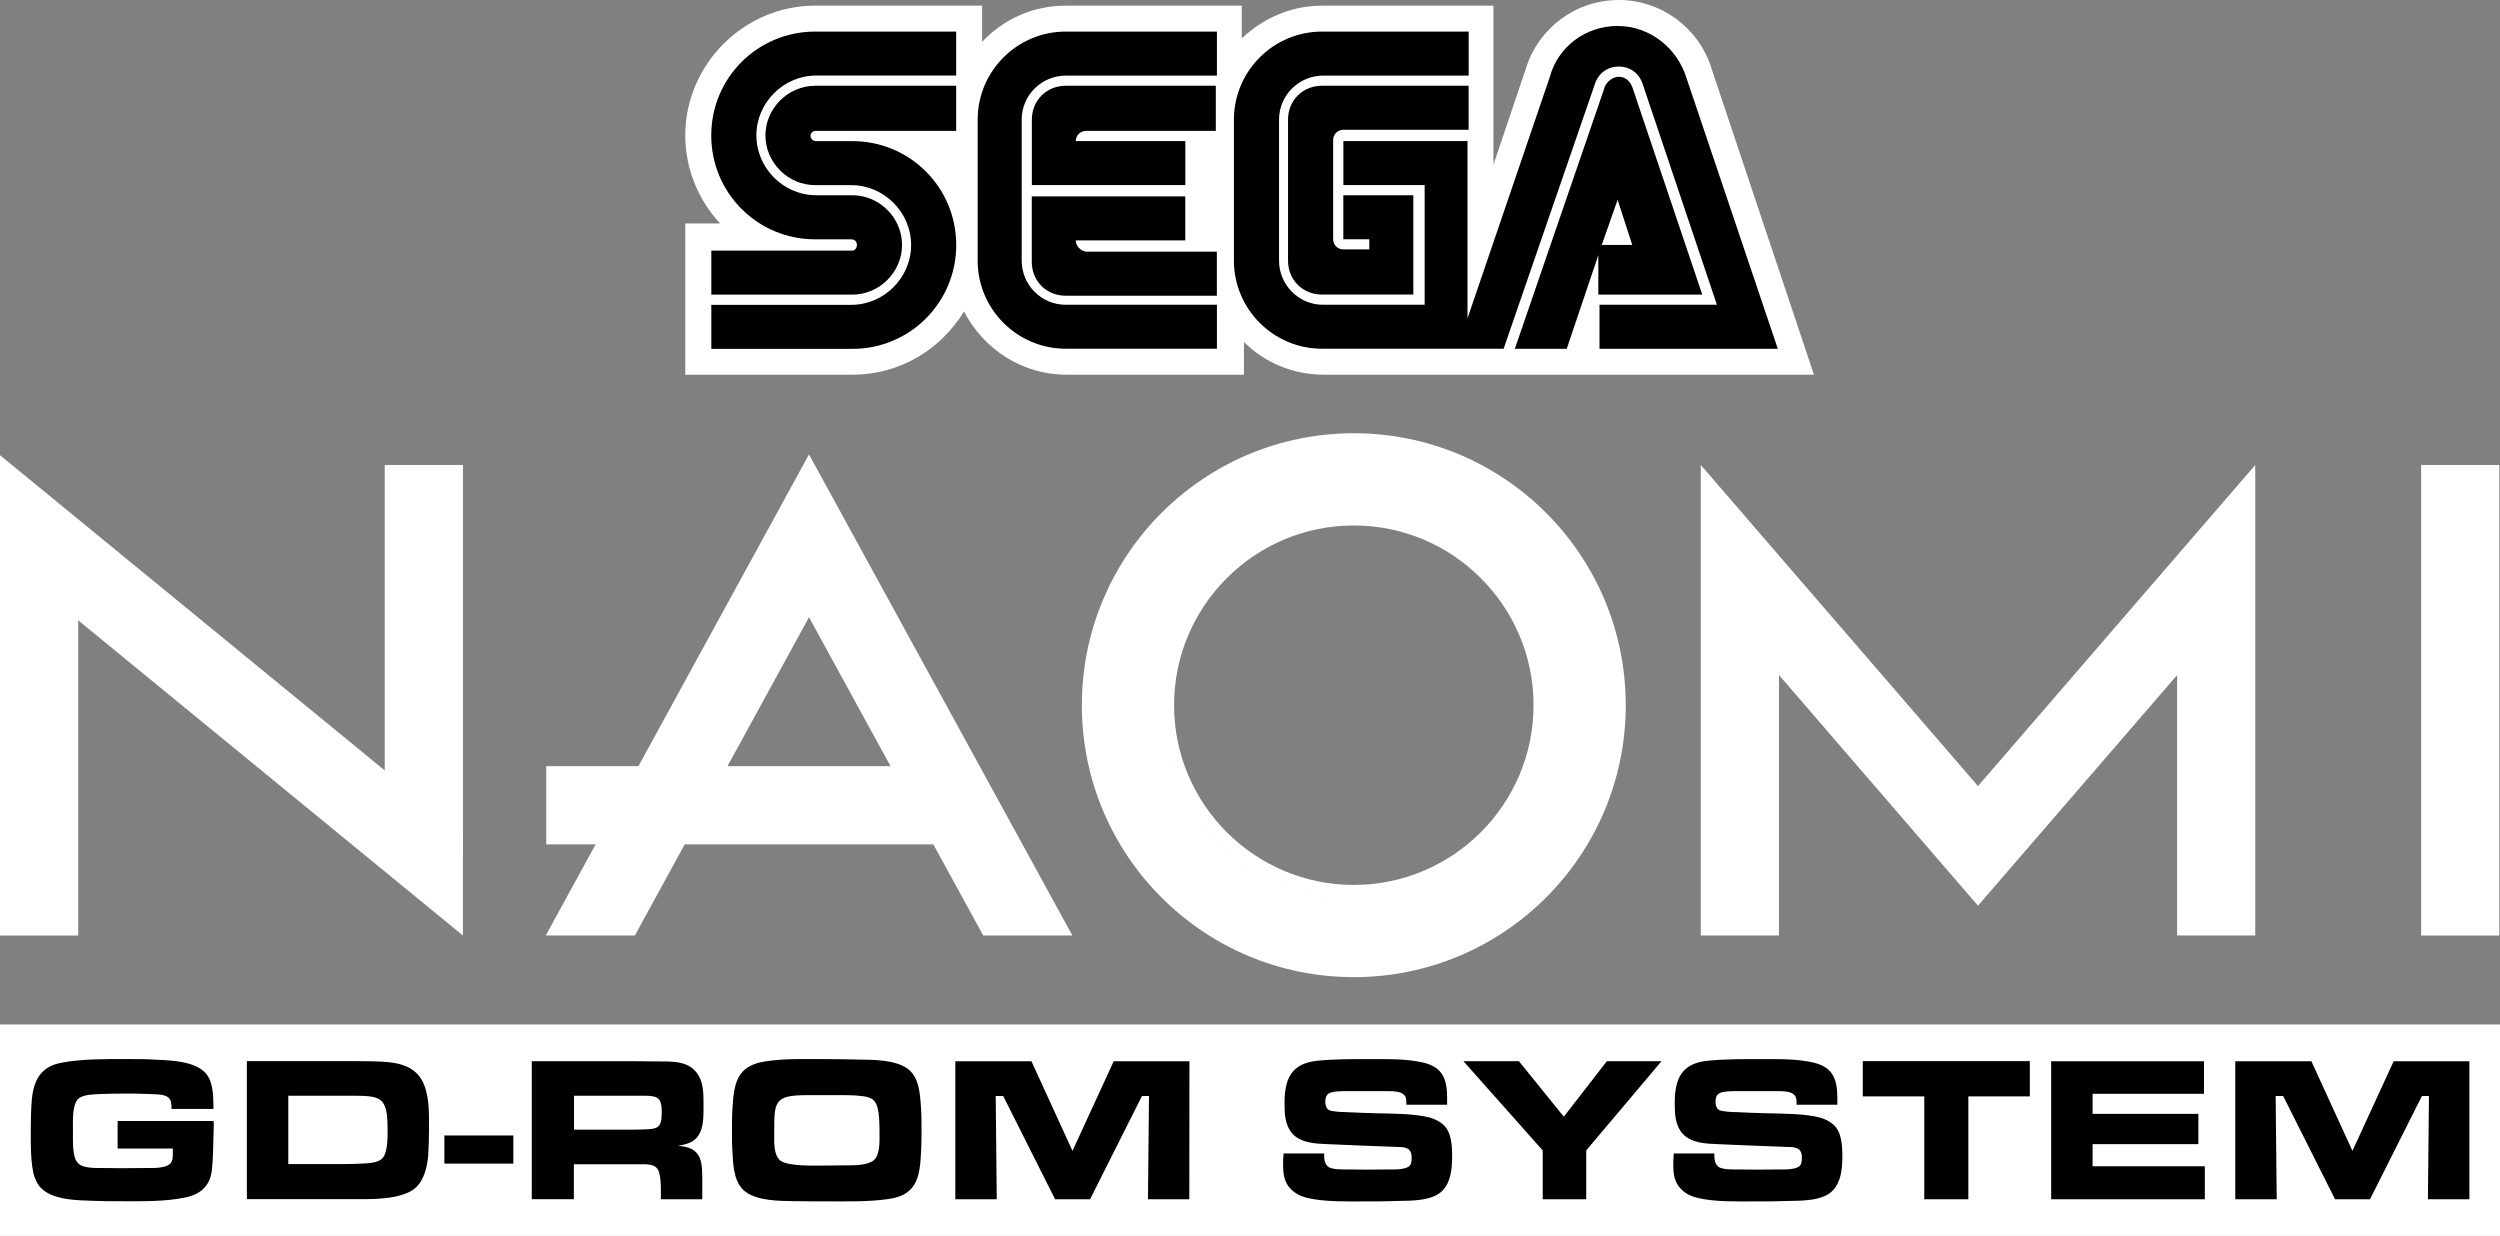 <?xml version="1.0" encoding="utf-8"?>
<!-- Generator: Adobe Illustrator 25.4.1, SVG Export Plug-In . SVG Version: 6.00 Build 0)  -->
<svg version="1.1" id="Layer_1" xmlns="http://www.w3.org/2000/svg" xmlns:xlink="http://www.w3.org/1999/xlink" x="0px" y="0px"
	 viewBox="0 0 3839 1897.9" style="enable-background:new 0 0 3839 1897.9;" xml:space="preserve">
<rect x="0" y="0" width="3839" height="1897.9" fill="#808080" stroke="none"/>
<style type="text/css">
	.st0{fill:#FFFFFF;}
</style>
<g>
	<g>
		<g>
			<g>
				<path class="st0" d="M2627.8,104c-19.1-60.7-76.3-104-142.1-104c-65.9,0-123.1,43.3-142.1,104L2293.3,253V8.7h-263.4
					c-46.8,0-90.1,19.1-123.1,50.3V8.7h-270.4c-50.3,0-95.3,20.8-128.3,55.5V8.7h-256.5c-109.2,0-199.3,90.1-199.3,199.3
					c0,52,20.8,100.5,53.7,135.2h-53.7v232.2h256.5c72.8,0,135.2-38.1,171.6-97.1c29.5,57.2,88.4,97.1,157.7,97.1h272.1v-50.3
					c31.2,31.2,74.5,50.3,123.1,50.3h752.2L2627.8,104z"/>
				<g>
					<g>
						<path d="M1308.9,384.8h-216.6v67.6h216.6c41.6,0,76.3-34.7,76.3-76.3s-34.7-76.3-76.3-76.3h-55.5c-50.3,0-91.9-41.6-91.9-91.9
							s41.6-91.9,91.9-91.9h214.9V48.5h-216.6c-88.4,0-159.5,71.1-159.5,159.5s71.1,159.5,159.5,159.5h55.5c5.2,0,8.7,3.5,8.7,8.7
							C1315.8,381.3,1312.3,384.8,1308.9,384.8z"/>
						<path d="M1251.7,201h216.6v-69.3h-216.6c-41.6,0-76.3,34.7-76.3,76.3s34.7,76.3,76.3,76.3h55.5c50.3,0,91.9,41.6,91.9,91.9
							s-41.6,91.9-91.9,91.9h-214.9v67.6h216.6c88.4,0,159.5-71.1,159.5-159.5s-71.1-159.5-159.5-159.5h-55.5
							c-5.2,0-8.7-3.5-8.7-8.7C1244.8,204.5,1248.2,201,1251.7,201z"/>
					</g>
					<g>
						<path d="M2029.9,131.7c-29.5,0-52,22.5-52,52v216.6c0,29.5,22.5,52,52,52h140.4V299.8h-107.5v67.6h39.9V383h-39.9
							c-8.7,0-15.6-6.9-15.6-15.6V214.9c0-8.7,6.9-15.6,15.6-15.6h192.4v-67.6H2029.9z"/>
						<path d="M2456.2,452.4H2614l-107.5-318.9c-3.5-8.7-10.4-15.6-20.8-15.6c-8.7,0-17.3,6.9-20.8,13.9l-138.7,403.8h79.7
							l48.5-143.9v60.7H2456.2z M2484,306.8l22.5,69.3h-46.8L2484,306.8z"/>
						<path d="M2589.7,119.6c-13.9-45.1-55.5-79.7-105.7-79.7s-91.9,32.9-104,78l-126.5,370.9V216.6h-190.6v67.6h124.8V468h-156
							c-38.1,0-67.6-31.2-67.6-67.6V183.7c0-38.1,31.2-67.6,67.6-67.6h223.6V48.5h-225.3c-74.5,0-135.2,60.7-135.2,135.2v216.6
							c0,74.5,60.7,135.2,135.2,135.2h279l140.4-407.3c5.2-15.6,19.1-26,36.4-26s31.2,10.4,36.4,26L2636.5,468h-180.3v67.6h273.8
							l0,0L2589.7,119.6z"/>
					</g>
					<g>
						<path d="M1636.5,468c-38.1,0-67.6-31.2-67.6-67.6V183.7c0-38.1,31.2-67.6,67.6-67.6h232.2V48.5h-232.2
							c-74.5,0-135.2,60.7-135.2,135.2v216.6c0,74.5,60.7,135.2,135.2,135.2h232.2V468H1636.5z"/>
						<path d="M1652,369.2h168.1v-67.6h-235.7v100.5c0,29.5,22.5,52,52,52h232.2v-67.6h-201C1659,384.8,1652,377.8,1652,369.2z"/>
						<path d="M1820.2,216.6H1652c0-8.7,6.9-15.6,15.6-15.6H1867v-69.3h-230.5c-29.5,0-52,22.5-52,52v100.5h235.7L1820.2,216.6z"/>
					</g>
				</g>
			</g>
		</g>
	</g>
	<rect x="29.9" y="1601.8" width="3781.9" height="277.7"/>
	<rect x="838.8" y="1176.5" class="st0" width="611.1" height="120.1"/>
	<rect x="3717.9" y="714" class="st0" width="120.1" height="722.6"/>
	<polygon class="st0" points="3463.2,714 3037.4,1207.1 2611.7,714 2611.7,1436.5 2731.8,1436.5 2731.8,1036.6 3037.4,1390.8 
		3343.2,1036.6 3343.2,1436.5 3463.2,1436.5 	"/>
	<rect x="590.8" y="714" class="st0" width="120.1" height="600.3"/>
	<rect y="829.4" class="st0" width="120.1" height="607.2"/>
	<polygon class="st0" points="710.8,1281.4 710.8,1436.5 0,854.2 0,699 	"/>
	<path class="st0" d="M2078.9,665.3c-230.6,0-417.6,186.9-417.6,417.6s186.9,417.6,417.6,417.6c230.6,0,417.6-186.9,417.6-417.6
		S2309.6,665.3,2078.9,665.3z M2078.9,785.4c-164.4,0-297.5,133.2-297.5,297.5s133.2,297.5,297.5,297.5s297.5-133.2,297.5-297.5
		S2243.2,785.4,2078.9,785.4z M2078.9,1358.9c-152.2,0-276-123.8-276-276c0-152.2,123.8-276,276-276c152.2,0,276,123.8,276,276
		C2355,1235,2231.1,1358.9,2078.9,1358.9z M2078.9,1380.4c-164.4,0-297.5-133.2-297.5-297.5s133.2-297.5,297.5-297.5
		s297.5,133.2,297.5,297.5C2376.4,1247.2,2243.2,1380.4,2078.9,1380.4z"/>
	<polygon class="st0" points="974.9,1436.5 1242.3,947.8 1509.8,1436.5 1646.7,1436.5 1242.3,697.8 838.1,1436.5 	"/>
	<g>
		<path class="st0" d="M535.8,1682.6h-93.1v104.9h89.9c7.6,0,15-0.3,22.5-0.7c8.9-0.3,23.2-0.7,30.6-6.7c9.9-8.2,9.5-32.1,9.5-43.9
			C595.3,1682.6,585.7,1682.6,535.8,1682.6z"/>
		<path class="st0" d="M1347,1699.2c-3.5-11.5-10.8-14.3-21.9-15.9c-15-2-30.2-1.6-45.1-1.6h-40.6c-51.5,0-50.5,10.2-50.5,59.5
			c0,12-1.3,32.4,9.5,41c12,9.5,56.6,7.6,71.2,7.6c10.2,0,20.7-0.3,30.9-0.3c11.7,0,30.9,0,40.6-7.3c10.5-7.9,9.5-29.3,9.5-41
			C1350.6,1729.6,1350.6,1710.3,1347,1699.2z"/>
		<path class="st0" d="M989.4,1682.6h-108v52.1h90.9c4.8,0,9.5-0.3,14.3-0.3c23.2-0.7,29.6-1.3,29.6-26.7
			C1016.1,1686.2,1010.7,1682.6,989.4,1682.6z"/>
		<path class="st0" d="M0,1573.2v324.7h3839v-324.7L0,1573.2L0,1573.2z M327.5,1755.7c-0.3,9.2-0.3,18.4-1,27.3
			c-1,16.8-2,30.9-14.6,42.9c-7.6,7.3-17.4,10.8-27.6,13c-31.7,6.7-69.2,5.7-101.7,5.7c-14,0-28,0-41.9-0.7
			c-21.9-0.7-52.1-1.3-70.9-14c-8.6-5.7-13.3-12.7-16.8-22.5c-6.6-19.7-5.7-54.9-5.7-75.3c0-13.3,0.3-26.7,1.3-40.1
			c2.3-31.4,12.4-53.7,45.4-60c30.9-6.1,69-5.7,100.1-5.7c15.6,0,30.9,0,46,1c22.9,1,59.8,2.3,76,21c12,13.7,11.4,37.5,11.7,54.6
			h-64.5c0-6.1,0.3-13.7-5.1-17.8c-3.1-2.3-6.1-3.1-9.9-3.8c-5.7-1-12.1-1-17.8-1.3c-14-0.7-28-0.7-41.9-0.7
			c-11.5,0-23.2,0.3-34.7,0.7c-9.2,0.3-25.5,0.7-33,6.7c-10.5,8.2-8.9,36.2-8.9,48c0,12.4-0.7,29.3,2.5,41.3
			c1.3,4.8,2.6,7.6,6.4,11.2c7.6,7,27,6.4,36.5,6.4c10.2,0,20.4,0.3,30.6,0.3c11.7,0,23.5-0.3,35.3-0.3c9.5,0,34,1.3,39.8-8.9
			c2.3-4.1,2.3-9.9,2.3-14.3v-6.7h-84.8v-42.3H328c0,2,0.3,4.1,0.3,6.1L327.5,1755.7z M657.6,1773.8c-1.3,17.1-6.1,37.8-19.1,49.8
			c-21.9,20-72.8,17.8-100.4,17.8H379.1v-211.9h158c12.1,0,24.2,0,36.2,0.3c33,0.7,67.4,3.5,79.4,39.8c6.6,20,6.1,42.3,6.1,63
			C658.8,1746.2,658.4,1760.2,657.6,1773.8z M788.2,1786.8H682.4v-43.2h105.9V1786.8z M1078.4,1806.9v34.7h-63.6
			c0-12.7,0.7-26.1-2-38.5c-2.8-14-12.7-15.3-25.5-15.3H881.2v53.7h-64.6v-211.9h156c11.4,0,23.2,0.3,34.7,0.3
			c24.2,0.3,51.1-2.3,65.4,21.6c8.2,13.7,7.6,32.7,7.6,48c0,14,0.3,30.6-7,42.9c-7,12-19.4,15-32.4,17.1
			C1073.3,1761.8,1078.4,1777.3,1078.4,1806.9z M1414.1,1772.9c-1,19.7-2.8,44.2-20,57.2c-8.9,7-19.1,9.5-30.2,11.2
			c-30.9,4.4-63.3,3.5-94.4,3.5c-16.6,0-33.4,0-49.8-0.3c-22.2-0.3-55.9-0.3-74.7-14.3c-17.1-12.4-19.1-37.8-20-57.2
			c-1-12.4-1-24.8-1-37.2c0-12.4,0-24.8,1-37.2c1.3-19.4,3.1-44.2,20-57.2c8.9-6.7,19.4-9.9,30.2-11.5c29.9-4.8,64.3-3.5,94.4-3.5
			c16.8,0,33.4,0.3,50.2,0.7c22.2,0.3,55.6,0.3,74.3,14.3c17.1,12.7,18.7,37.8,20,57.2c1,12.4,1,24.8,1,37.2
			C1415,1748.2,1415,1760.5,1414.1,1772.9z M1826.3,1841.6h-63.5l1.6-158.6h-10.8l-79.7,158.6h-53.7l-79.7-158.6h-11.5l1.6,158.6
			h-63.6v-211.9h116.9l63,137.6l63.3-137.6h116.3L1826.3,1841.6L1826.3,1841.6z M2215.5,1827.9c-15.3,16.6-48.6,15.9-69.2,16.3
			c-16.6,0.7-33,0.7-49.6,0.7c-27.6,0-61,1-88-5.1c-10.2-2.3-19.1-6.4-26.3-13.7c-10.8-10.5-12.1-24.2-12.1-38.5
			c0-5.4,0.3-10.8,0.7-16.3h62.3c0,4.8,0,9.2,1.6,13.7c1,2.8,2.3,4.8,4.8,6.7c6.1,4.8,24.2,4.1,31.1,4.1c9.2,0,18.1,0.3,27.3,0.3
			c11.5,0,22.5-0.3,34-0.3c7.9,0,28,1,33.4-6.7c2.2-3.5,2.2-8.2,2.2-12.1c0-16.3-12.7-15.6-25.8-15.9c-34-1-68-2.8-102.1-4.1
			c-18.4-0.7-41.9-1.3-55.3-16.3c-11.2-12.4-12-30.2-12-46c0-37.8,9.9-61.7,50.5-65.8c27.3-2.8,55.6-2.5,83.2-2.5
			c26.7,0,55-0.7,81,5.7c28.9,7.4,35,26.3,35,54.1v10.2h-62.6v-3.1c0-6.1-0.6-10.5-6.1-14c-6.1-4.1-20.4-3.8-27.3-3.8h-54.9
			c-6.6,0-25.5-0.3-31.1,3.8c-4.1,2.8-5.1,7.9-5.1,12.7c0,3.8,1,8.9,4.1,11.5c2.2,2,5.4,2.5,8.2,2.8c7.4,1.3,15,1.3,22.2,1.6
			c14.3,0.7,28.6,1.3,42.9,1.6c24.5,0.7,59.4,0.3,83.3,6.7c7.6,2.3,14.3,5.4,20.4,10.8c13,11.5,13.7,33.4,13.7,49.3
			C2229.8,1793.9,2228.2,1814.3,2215.5,1827.9z M2435.8,1766.6v75H2369v-75l-121.7-137h85.2l68.9,85.2l66.1-85.2h83.9L2435.8,1766.6
			z M2814.7,1827.9c-15.3,16.6-48.6,15.9-69.2,16.3c-16.6,0.7-33,0.7-49.6,0.7c-27.6,0-61,1-88-5.1c-10.2-2.3-19.1-6.4-26.3-13.7
			c-10.8-10.5-12.1-24.2-12.1-38.5c0-5.4,0.3-10.8,0.7-16.3h62.3c0,4.8,0,9.2,1.6,13.7c1,2.8,2.3,4.8,4.8,6.7
			c6.1,4.8,24.2,4.1,31.1,4.1c9.2,0,18.1,0.3,27.3,0.3c11.5,0,22.5-0.3,34-0.3c7.9,0,28,1,33.4-6.7c2.2-3.5,2.2-8.2,2.2-12.1
			c0-16.3-12.7-15.6-25.8-15.9c-34-1-68-2.8-102.1-4.1c-18.4-0.7-41.9-1.3-55.3-16.3c-11.2-12.4-12-30.2-12-46
			c0-37.8,9.9-61.7,50.5-65.8c27.3-2.8,55.6-2.5,83.2-2.5c26.7,0,55-0.7,81,5.7c28.9,7.4,35,26.3,35,54.1v10.2h-62.6v-3.1
			c0-6.1-0.7-10.5-6.1-14c-6.1-4.1-20.4-3.8-27.3-3.8h-54.9c-6.6,0-25.5-0.3-31.1,3.8c-4.1,2.8-5.1,7.9-5.1,12.7
			c0,3.8,1,8.9,4.1,11.5c2.2,2,5.4,2.5,8.2,2.8c7.4,1.3,15,1.3,22.2,1.6c14.3,0.7,28.6,1.3,42.9,1.6c24.5,0.7,59.4,0.3,83.3,6.7
			c7.6,2.3,14.3,5.4,20.4,10.8c13,11.5,13.7,33.4,13.7,49.3C2829,1793.9,2827.4,1814.3,2814.7,1827.9z M3117,1683.6h-94.4v158h-67.7
			v-158h-94.4v-54.1H3117L3117,1683.6L3117,1683.6z M3385.6,1841.6h-235.8v-211.9h234.6v49.9h-171v30.9h162.4v46.4h-162.4v34h172.3
			v50.7H3385.6z M3791.9,1841.6h-63.6l1.6-158.6h-10.8l-79.7,158.6h-53.7l-79.7-158.6h-11.5l1.6,158.6h-63.6v-211.9h116.9l63,137.6
			l63.3-137.6h116.3v211.9H3791.9z"/>
	</g>
</g>
</svg>
